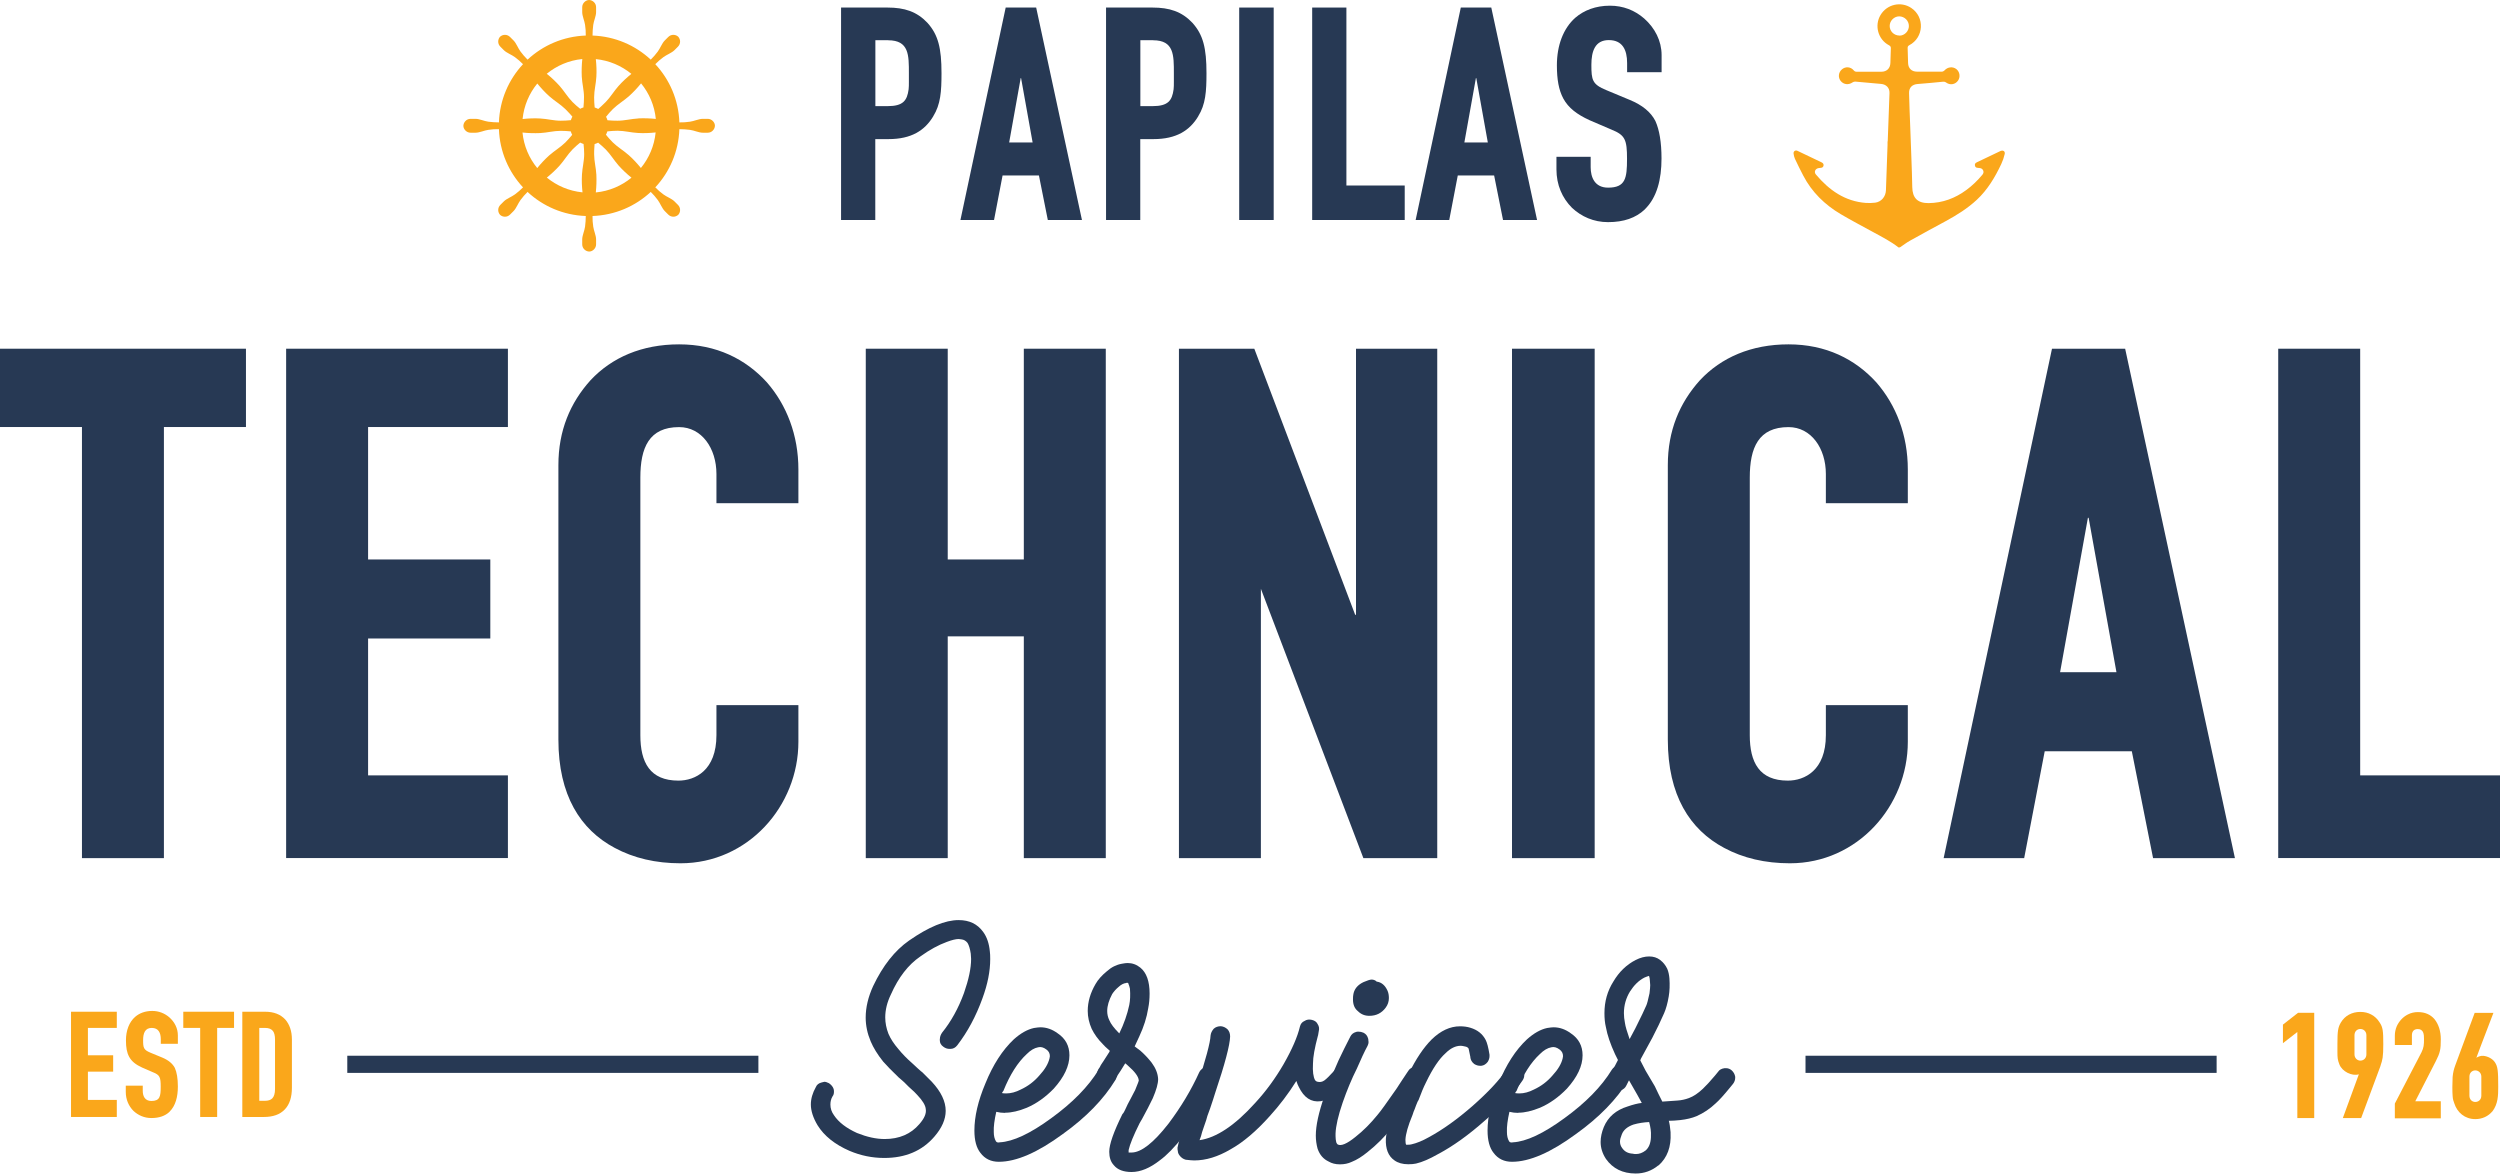<?xml version="1.0" encoding="UTF-8"?>
<svg id="Layer_1" data-name="Layer 1" xmlns="http://www.w3.org/2000/svg" viewBox="0 0 281.25 132.02">
  <path d="m225.07,16.98c-.84.4-1.68.8-2.51,1.2-.18.09-.43.15-.38.44.05.29.3.26.5.28.2.02.35.09.43.28.08.19.02.35-.11.5-.53.63-1.11,1.2-1.78,1.69-1.26.93-2.66,1.46-4.25,1.48-1.27.01-1.82-.6-1.84-1.8-.04-2.19-.15-4.37-.22-6.56-.05-1.34-.11-2.68-.14-4.01-.02-.63.36-.99.98-1.03.93-.07,1.85-.16,2.77-.25.16-.02.29-.01.43.09.44.32,1.01.22,1.32-.21.29-.4.22-.98-.17-1.3-.4-.32-.99-.26-1.34.14-.07.07-.19.14-.29.14-.94.01-1.87,0-2.81,0-.6,0-.98-.37-1-.96-.02-.57-.03-1.13-.05-1.7,0-.15.04-.23.18-.31,1.65-.87,1.77-3.17.22-4.2-1.16-.77-2.73-.41-3.45.8-.71,1.18-.28,2.75.95,3.4.17.09.22.19.21.36-.02.54-.03,1.09-.05,1.63-.02.61-.41.99-1.02.99-.92,0-1.84,0-2.76,0-.14,0-.24-.03-.34-.15-.35-.42-.93-.46-1.33-.12-.4.34-.46.91-.14,1.31.33.41.89.47,1.33.16.08-.06.21-.1.32-.09.96.08,1.93.18,2.89.26.58.05.97.44.95,1.02-.07,1.82-.13,3.63-.2,5.45h-.02c0,.13,0,.27,0,.4-.06,1.7-.12,3.4-.18,5.1-.03.72-.52,1.3-1.21,1.39-.34.04-.69.05-1.04.03-2.38-.18-4.14-1.44-5.63-3.2-.23-.27-.09-.63.26-.71.07-.02.14-.02.21-.03.18-.01.35-.04.39-.26.04-.22-.11-.31-.27-.39-.89-.42-1.77-.85-2.66-1.27-.24-.12-.48.05-.44.32.02.19.07.39.15.57.3.64.61,1.27.94,1.9.97,1.86,2.42,3.27,4.21,4.33,1.23.73,2.51,1.39,3.76,2.08.93.51,1.88.99,2.72,1.65.05.04.17.02.23-.02.36-.24.7-.51,1.08-.72,1.34-.75,2.69-1.48,4.04-2.21,1.25-.68,2.45-1.43,3.49-2.4,1.21-1.13,2.04-2.53,2.74-4.01.17-.36.3-.74.39-1.13.07-.31-.18-.47-.47-.34Zm-11.38-12.98c-.61,0-1.1-.48-1.1-1.08,0-.58.49-1.07,1.06-1.08.6,0,1.1.48,1.1,1.09,0,.58-.49,1.08-1.06,1.08Z" fill="#faa71b"/>
  <path d="m80.19,13.61c-.15-.15-.35-.24-.57-.24h-.57c-.42,0-.98.26-1.42.32-.4.06-.8.09-1.2.08-.09-2.53-1.1-4.82-2.71-6.55.28-.29.59-.55.91-.79.36-.27.94-.48,1.24-.78l.4-.4c.16-.16.24-.37.24-.57,0-.2-.07-.39-.21-.55-.15-.14-.35-.21-.55-.21-.21,0-.41.08-.57.24l-.4.4c-.3.3-.51.88-.78,1.24-.24.32-.5.63-.79.91-1.73-1.61-4.02-2.62-6.55-2.71,0-.4.03-.8.08-1.2.06-.45.32-1,.32-1.42v-.57c0-.22-.09-.43-.24-.57-.14-.14-.33-.23-.54-.24-.21,0-.4.1-.54.24-.15.15-.24.35-.24.57v.57c0,.42.26.98.32,1.42.06.4.09.8.08,1.2-2.53.09-4.82,1.1-6.55,2.71-.29-.28-.55-.59-.79-.91-.27-.36-.48-.94-.78-1.24l-.4-.4c-.16-.16-.37-.24-.57-.24-.2,0-.39.07-.55.21-.14.15-.21.35-.21.55,0,.21.08.41.24.57l.4.4c.3.3.88.51,1.24.78.32.24.63.5.91.79-1.61,1.73-2.62,4.02-2.71,6.55-.4,0-.8-.03-1.2-.08-.45-.06-1-.32-1.42-.32h-.57c-.22,0-.43.09-.57.24-.14.14-.23.33-.24.54,0,.21.1.4.24.54.15.15.35.24.57.24h.57c.42,0,.98-.26,1.42-.32.4-.06.8-.09,1.2-.08.09,2.53,1.1,4.82,2.71,6.55-.28.29-.59.55-.91.79-.36.27-.94.48-1.24.78l-.4.4c-.16.16-.24.37-.24.57,0,.2.07.39.21.55.15.14.35.21.55.21.21,0,.41-.08.57-.24l.4-.4c.3-.3.51-.88.78-1.24.24-.32.5-.63.79-.91,1.73,1.61,4.02,2.62,6.55,2.71,0,.4-.03.8-.08,1.2-.06.45-.32,1-.32,1.42v.57c0,.22.09.43.24.57.14.14.33.23.54.24.21,0,.4-.1.54-.24.15-.15.24-.35.24-.57v-.57c0-.42-.26-.98-.32-1.42-.06-.4-.09-.8-.08-1.2,2.53-.09,4.82-1.1,6.55-2.71.29.28.55.59.79.91.27.36.48.94.78,1.24l.4.4c.16.16.37.24.57.24.2,0,.39-.07.55-.21.14-.15.21-.35.21-.55,0-.21-.08-.41-.24-.57l-.4-.4c-.3-.3-.88-.51-1.24-.78-.32-.24-.63-.5-.91-.79,1.61-1.73,2.62-4.02,2.71-6.55.4,0,.8.03,1.2.08.45.06,1,.32,1.42.32h.57c.22,0,.43-.09.57-.24.14-.14.23-.33.24-.54,0-.21-.1-.4-.24-.54Zm-19.75-4.22c.41.5.87,1.01,1.37,1.45.57.51,1.25.9,1.8,1.44.17.17.33.34.49.51.1.11.19.22.29.33-.07.13-.12.26-.17.4-.39.04-.77.06-1.15.06-.77,0-1.52-.21-2.29-.25-.66-.04-1.34-.01-1.99.06.15-1.51.75-2.89,1.66-4Zm0,9.52c-.91-1.11-1.51-2.49-1.66-4,.65.07,1.33.09,1.99.06.77-.04,1.52-.25,2.29-.25.38,0,.77.02,1.15.06.04.14.1.27.16.39-.25.3-.5.59-.77.86-.55.54-1.22.93-1.8,1.44-.49.44-.96.94-1.37,1.45Zm5.08,2.73c-1.51-.15-2.89-.75-4-1.66.5-.41,1.01-.87,1.45-1.37.51-.57.9-1.25,1.44-1.8.27-.27.56-.53.86-.77.12.06.25.12.38.16.04.39.07.77.07,1.15,0,.77-.21,1.52-.25,2.29-.04.66-.01,1.34.06,1.99Zm.13-9.56c-.13.04-.26.09-.38.16-.3-.24-.6-.49-.87-.77-.54-.55-.93-1.22-1.44-1.8-.44-.49-.94-.96-1.45-1.37,1.11-.91,2.49-1.51,4-1.66-.07.65-.09,1.33-.06,1.99.04.77.25,1.52.25,2.29,0,.38-.02.77-.06,1.15Zm1.19-1.15c0-.77.21-1.52.25-2.29.04-.66.01-1.34-.06-1.99,1.51.15,2.89.75,4,1.66-.5.41-1.01.87-1.45,1.37-.51.57-.9,1.25-1.44,1.8-.17.17-.34.33-.51.49-.11.1-.22.19-.33.29-.13-.07-.26-.12-.4-.17-.04-.39-.06-.77-.06-1.15Zm.19,10.71c.07-.65.09-1.33.06-1.99-.04-.77-.25-1.52-.25-2.29,0-.24,0-.47.02-.71,0-.15.02-.29.03-.44.14-.04.27-.1.4-.16.3.25.59.5.86.77.54.55.93,1.22,1.44,1.8.44.49.94.96,1.45,1.37-1.11.91-2.49,1.51-4,1.66Zm5.08-2.73c-.41-.5-.87-1.01-1.37-1.45-.57-.51-1.25-.9-1.8-1.44-.27-.27-.53-.56-.77-.86.06-.12.12-.25.16-.38.39-.04.77-.07,1.15-.07.77,0,1.52.21,2.29.25.66.04,1.34.01,1.99-.06-.15,1.51-.75,2.89-1.66,4Zm-.33-5.58c-.77.04-1.52.25-2.29.25-.24,0-.47,0-.71-.02-.15,0-.29-.02-.44-.03-.04-.14-.09-.27-.16-.39.24-.3.49-.6.77-.87.55-.54,1.22-.93,1.8-1.44.49-.44.96-.94,1.37-1.45.91,1.11,1.51,2.49,1.66,4-.65-.07-1.33-.09-1.99-.06Z" fill="#faa71b"/>
  <g>
    <path d="m7.99,125.66v-11.84h5.15v1.82h-3.25v3.08h2.84v1.84h-2.84v3.18h3.25v1.92h-5.15Z" fill="#faa71b"/>
    <path d="m19.07,125.08c-.49.46-1.16.7-2.04.7-.8,0-1.48-.31-2.01-.8-.54-.54-.87-1.28-.87-2.14v-.7h1.91v.58c0,.56.22,1.14.97,1.14.97,0,1.05-.53,1.05-1.6s-.1-1.33-.87-1.63l-1.22-.53c-.7-.32-1.17-.68-1.46-1.21-.26-.48-.36-1.05-.36-1.85,0-1.11.36-2.06,1.04-2.65.48-.41,1.12-.66,1.92-.66.73,0,1.38.26,1.91.71.6.53.97,1.24.97,2.04v.95h-1.92v-.51c0-.73-.26-1.28-1.02-1.28s-.97.61-.97,1.38c0,.85.05,1.09.83,1.41l1.31.54c.7.29,1.17.68,1.43,1.17.22.49.34,1.19.34,2.09,0,1.16-.26,2.18-.94,2.84Z" fill="#faa71b"/>
    <path d="m24.43,115.64v10.02h-1.91v-10.02h-1.9v-1.82h5.71v1.82h-1.9Z" fill="#faa71b"/>
    <path d="m32.06,124.79c-.56.6-1.36.87-2.38.87h-2.42v-11.84h2.57c.97,0,1.72.29,2.26.87.49.56.75,1.31.75,2.26v5.41c0,1.07-.26,1.87-.78,2.43Zm-1.12-7.84c0-.44-.08-.77-.24-.97-.19-.22-.44-.34-.9-.34h-.63v8.2h.63c.37,0,.65-.09.83-.27.2-.2.31-.56.31-1.05v-5.56Z" fill="#faa71b"/>
  </g>
  <g>
    <path d="m258.45,125.78v-9.68l-1.62,1.26v-2.09l1.7-1.33h1.82v11.84h-1.9Z" fill="#faa71b"/>
    <path d="m267.82,119.88l-2.19,5.9h-2.06s1.77-4.85,1.8-4.92c-.78.24-1.89-.32-2.19-1.12-.2-.51-.22-.73-.22-1.43v-.85c0-1.5.07-1.89.39-2.43.46-.77,1.24-1.19,2.19-1.19.46,0,.87.1,1.22.29.39.2.71.51.95.9.36.53.41.95.41,2.43s-.09,1.79-.31,2.42Zm-1.6-3.42c0-.43-.32-.7-.68-.7s-.66.27-.66.7v2.16c0,.42.32.7.66.7.36,0,.68-.27.68-.7v-2.16Z" fill="#faa71b"/>
    <path d="m269.42,125.78v-1.63l2.99-5.75c.27-.54.29-.88.29-1.48,0-.27,0-.58-.12-.83-.12-.19-.26-.32-.58-.32-.41,0-.66.24-.66.7v1.09h-1.92v-1.05c0-.36.07-.71.22-1.07.26-.56.7-1.04,1.24-1.31.36-.19.75-.27,1.14-.27.82,0,1.41.29,1.84.77.49.6.73,1.39.73,2.28,0,1.14-.07,1.51-.56,2.47l-2.31,4.51h2.87v1.92h-5.17Z" fill="#faa71b"/>
    <path d="m280.39,125.03c-.46.54-1.12.87-1.92.87-1.17,0-2.04-.75-2.36-1.77-.09-.26-.17-.44-.19-.83-.02-.26-.03-.56-.03-1.02,0-.42.02-.8.03-1.12.05-.53.14-.87.29-1.29l2.19-5.92h2.11c-1.14,2.94-1.87,4.92-1.92,5.05.19-.12.46-.24.78-.22.53.05,1.05.34,1.31.73.32.49.37.94.37,2.77,0,.97-.02,1.92-.66,2.76Zm-1.24-3.91c0-.42-.32-.7-.68-.7s-.66.27-.66.7v2.14c0,.46.32.71.66.71.36,0,.68-.26.68-.71v-2.14Z" fill="#faa71b"/>
  </g>
  <g>
    <path d="m18.44,48.04v48.5h-9.22v-48.5H0v-8.81h27.67v8.81h-9.22Z" fill="#273954"/>
    <path d="m32.19,96.54v-57.31h24.95v8.81h-15.73v14.9h13.75v8.89h-13.75v15.4h15.73v9.3h-24.95Z" fill="#273954"/>
    <path d="m76.57,97.12c-2.8,0-5.27-.58-7.41-1.73-3.87-2.06-6.34-5.93-6.34-12.19v-30.88c0-3.87,1.32-7,3.62-9.55,2.39-2.55,5.76-4.03,9.96-4.03s7.49,1.65,9.88,4.28c2.22,2.55,3.54,5.93,3.54,9.8v3.79h-9.22v-3.29c0-2.88-1.65-5.27-4.2-5.27-3.38,0-4.36,2.31-4.36,5.68v28.98c0,3.05,1.07,5.11,4.28,5.11,1.89,0,4.28-1.15,4.28-5.11v-3.38h9.22v4.12c0,7.25-5.68,13.67-13.26,13.67Z" fill="#273954"/>
    <path d="m115.18,96.54v-24.95h-8.56v24.95h-9.22v-57.31h9.22v23.71h8.56v-23.71h9.22v57.31h-9.22Z" fill="#273954"/>
    <path d="m153.38,96.54l-11.53-30.3v30.3h-9.22v-57.31h8.48l11.36,29.97.08-.08v-29.89h9.14v57.31h-8.32Z" fill="#273954"/>
    <path d="m170.1,96.54v-57.31h9.3v57.31h-9.3Z" fill="#273954"/>
    <path d="m201.38,97.12c-2.8,0-5.27-.58-7.41-1.73-3.87-2.06-6.34-5.93-6.34-12.19v-30.88c0-3.87,1.32-7,3.62-9.55,2.39-2.55,5.76-4.03,9.96-4.03s7.49,1.65,9.88,4.28c2.22,2.55,3.54,5.93,3.54,9.8v3.79h-9.22v-3.29c0-2.88-1.65-5.27-4.2-5.27-3.38,0-4.36,2.31-4.36,5.68v28.98c0,3.05,1.07,5.11,4.28,5.11,1.89,0,4.28-1.15,4.28-5.11v-3.38h9.22v4.12c0,7.25-5.68,13.67-13.26,13.67Z" fill="#273954"/>
    <path d="m242.22,96.54l-2.39-12.02h-9.8l-2.31,12.02h-9.06l12.19-57.31h8.23l12.35,57.31h-9.22Zm-7.25-38.29h-.08l-3.13,17.37h6.34l-3.13-17.37Z" fill="#273954"/>
    <path d="m256.3,96.54v-57.31h9.22v48h15.73v9.3h-24.95Z" fill="#273954"/>
  </g>
  <g>
    <path d="m105,13.07c-.96,1.61-2.47,2.58-5.05,2.58h-1.48v9.1h-3.85V.85h5.22c1.92,0,3.3.45,4.5,1.72,1.2,1.34,1.58,2.82,1.58,5.67,0,2.06-.1,3.5-.93,4.84Zm-5.08-8.55h-1.44v7.42h1.37c1.75,0,2.2-.62,2.37-1.89.03-.24.03-.52.03-.82v-.96c0-2.06.03-3.74-2.34-3.74Z" fill="#273954"/>
    <path d="m117.88,24.75l-1-5.01h-4.09l-.96,5.01h-3.78L113.14.85h3.43l5.15,23.9h-3.85Zm-3.02-15.97h-.03l-1.3,7.25h2.64l-1.3-7.25Z" fill="#273954"/>
    <path d="m134.81,13.07c-.96,1.61-2.47,2.58-5.05,2.58h-1.48v9.1h-3.85V.85h5.22c1.92,0,3.3.45,4.5,1.72,1.2,1.34,1.58,2.82,1.58,5.67,0,2.06-.1,3.5-.93,4.84Zm-5.08-8.55h-1.44v7.42h1.37c1.75,0,2.2-.62,2.37-1.89.03-.24.03-.52.03-.82v-.96c0-2.06.03-3.74-2.34-3.74Z" fill="#273954"/>
    <path d="m139.41,24.75V.85h3.88v23.9h-3.88Z" fill="#273954"/>
    <path d="m147.62,24.75V.85h3.85v20.02h6.56v3.88h-10.41Z" fill="#273954"/>
    <path d="m169.09,24.75l-1-5.01h-4.09l-.96,5.01h-3.78l5.08-23.9h3.43l5.15,23.9h-3.85Zm-3.02-15.97h-.03l-1.3,7.25h2.64l-1.3-7.25Z" fill="#273954"/>
    <path d="m185.02,23.58c-1,.93-2.33,1.41-4.12,1.41-1.61,0-2.99-.62-4.05-1.61-1.1-1.1-1.75-2.58-1.75-4.33v-1.41h3.85v1.17c0,1.13.45,2.3,1.96,2.3,1.96,0,2.13-1.06,2.13-3.23s-.21-2.68-1.75-3.3l-2.47-1.06c-1.41-.65-2.37-1.37-2.95-2.44-.51-.96-.72-2.13-.72-3.74,0-2.23.72-4.16,2.09-5.36.96-.82,2.27-1.34,3.88-1.34,1.48,0,2.78.51,3.85,1.44,1.2,1.06,1.96,2.51,1.96,4.12v1.92h-3.88v-1.03c0-1.48-.52-2.58-2.06-2.58s-1.96,1.24-1.96,2.78c0,1.72.1,2.2,1.68,2.85l2.64,1.1c1.41.58,2.37,1.37,2.88,2.37.45,1,.69,2.4.69,4.22,0,2.34-.51,4.4-1.89,5.73Z" fill="#273954"/>
  </g>
  <g>
    <path d="m105.74,116.86c0-.21.08-.44.24-.68,1.01-1.25,1.84-2.74,2.47-4.47.53-1.52.8-2.79.8-3.83l-.04-.6c-.08-.53-.2-.93-.36-1.2-.19-.24-.41-.37-.68-.4l-.32-.04c-.32,0-.76.11-1.32.32-.96.35-1.95.89-2.99,1.64-1.36.93-2.46,2.35-3.31,4.27-.43.88-.64,1.74-.64,2.59,0,.61.12,1.22.36,1.84.24.56.61,1.13,1.12,1.72.43.53.94,1.06,1.56,1.6l.56.52c.35.32.53.48.56.48l1.08,1.08c1.04,1.12,1.56,2.21,1.56,3.27,0,.96-.43,1.93-1.28,2.91-1.38,1.6-3.26,2.39-5.63,2.39-1.36,0-2.66-.27-3.91-.8-1.65-.72-2.85-1.68-3.59-2.87-.51-.85-.76-1.64-.76-2.35,0-.64.19-1.29.56-1.95.11-.27.32-.44.64-.52l.32-.08c.13,0,.31.05.52.16.27.19.44.4.52.64.03.08.04.19.04.32,0,.21-.05.39-.16.52-.16.27-.24.57-.24.92,0,.43.13.83.4,1.2.53.8,1.4,1.46,2.59,2,1.12.45,2.15.68,3.11.68,1.65,0,2.95-.56,3.91-1.68.56-.64.8-1.2.72-1.68-.03-.42-.35-.96-.96-1.6-.13-.16-.45-.47-.96-.92l-.52-.52-.6-.52c-.77-.74-1.36-1.34-1.76-1.8-.64-.8-1.1-1.56-1.4-2.27-.37-.88-.56-1.77-.56-2.67,0-1.14.28-2.33.84-3.55,1.09-2.29,2.43-3.99,4.03-5.11,2.21-1.54,4.07-2.31,5.59-2.31,1.2,0,2.11.44,2.75,1.32.43.58.68,1.33.76,2.23.03.19.04.47.04.84,0,1.36-.29,2.83-.88,4.43-.72,1.99-1.66,3.75-2.83,5.27-.21.27-.47.4-.76.4h-.12c-.24,0-.47-.08-.68-.24-.27-.19-.4-.42-.4-.72v-.16Z" fill="#273954"/>
    <path d="m113.08,125.2c-.35,0-.68-.04-1-.12-.21.93-.31,1.69-.28,2.27,0,.43.08.77.24,1.04.08.13.23.17.44.12,1.49-.08,3.42-.98,5.78-2.71,2.39-1.73,4.18-3.55,5.35-5.47.16-.24.39-.4.68-.48.05-.03.13-.04.24-.04.13,0,.33.05.6.16.24.16.4.39.48.68.03.08.04.17.04.28,0,.19-.05.37-.16.56-1.33,2.18-3.31,4.22-5.94,6.1-2.82,2.07-5.21,3.11-7.18,3.11-.88,0-1.57-.33-2.07-1-.45-.56-.68-1.4-.68-2.51,0-1.57.41-3.34,1.24-5.31.85-2.1,1.92-3.75,3.19-4.95.77-.69,1.53-1.12,2.27-1.28.32-.05.56-.08.72-.08.69,0,1.34.23,1.95.68.88.59,1.32,1.41,1.32,2.47,0,1.2-.59,2.45-1.76,3.75-.93.96-1.94,1.68-3.03,2.15-.9.37-1.72.56-2.43.56Zm-.36-2.23c.11.03.27.04.48.04.53,0,1.08-.15,1.64-.44.8-.37,1.49-.89,2.07-1.56.64-.69,1.02-1.34,1.16-1.95l.04-.24c0-.32-.13-.57-.4-.76-.32-.24-.63-.32-.92-.24-.43.08-.85.33-1.28.76-1.01.93-1.89,2.31-2.63,4.15-.05.05-.11.13-.16.24Z" fill="#273954"/>
    <path d="m123.41,120.85c0-.16.05-.35.16-.56l.16-.24.12-.24c.05-.08.11-.16.16-.24.05-.08.11-.16.16-.24l.64-1,.04-.12c-.37-.32-.63-.56-.76-.72-.56-.56-.98-1.14-1.28-1.76-.29-.66-.44-1.33-.44-2,0-1.01.29-2.02.88-3.03.29-.51.72-.98,1.28-1.44.5-.45,1.06-.73,1.68-.84.27-.05.48-.08.64-.08.53,0,1.01.17,1.44.52.69.56,1.04,1.53,1.04,2.91,0,.59-.05,1.14-.16,1.68-.16,1.01-.49,2.06-1,3.15l-.52,1.12c.11.08.21.16.32.24.11.08.21.16.32.24.51.45.93.91,1.28,1.36.45.61.69,1.22.72,1.84,0,.51-.2,1.22-.6,2.15l-.56,1.12-.32.6-.32.6-.28.48c-.69,1.38-1.1,2.39-1.24,3.03v.28h.32c1.09,0,2.47-1.08,4.15-3.23,1.44-1.91,2.59-3.84,3.47-5.79.11-.24.31-.42.6-.56.08-.03.21-.04.4-.04.21,0,.37.03.48.08.24.11.43.31.56.6.05.16.08.28.08.36,0,.16-.04.32-.12.48-1.06,2.31-2.31,4.39-3.75,6.22-1.01,1.28-1.9,2.19-2.67,2.75-1.12.88-2.18,1.32-3.19,1.32-.9,0-1.57-.25-1.99-.76-.35-.37-.52-.88-.52-1.52,0-.82.49-2.23,1.48-4.23.08-.08.15-.17.2-.28.05-.11.09-.19.12-.24l.28-.6c.05-.11.11-.21.16-.3.05-.09.11-.19.16-.3.08-.16.17-.33.26-.5.09-.17.18-.34.26-.5l.32-.8.08-.24v-.04c-.03-.43-.44-.98-1.24-1.68l-.28-.24-.52.84-.32.48-.04.08-.08.16h-.04l-.12.24c-.16.24-.39.4-.68.48-.05.03-.15.04-.28.04-.16,0-.35-.07-.56-.2-.24-.16-.4-.39-.48-.68-.03-.05-.04-.13-.04-.24Zm2.51-4.59c.53-1.09.9-2.15,1.12-3.19.11-.53.13-1.14.08-1.84-.05-.24-.11-.41-.16-.52l-.04-.12h-.04c-.05-.05-.12-.05-.2,0-.27.03-.55.17-.84.44-.29.24-.53.51-.72.8-.37.69-.56,1.33-.56,1.91,0,.37.08.72.24,1.04.16.4.53.89,1.12,1.48Z" fill="#273954"/>
    <path d="m148.27,116.5c-.37,1.38-.56,2.43-.56,3.15-.05.88.03,1.5.24,1.88.11.11.19.16.24.16.29.08.56.03.8-.14s.61-.54,1.12-1.1c.21-.21.47-.32.76-.32.27,0,.53.11.8.32.21.27.32.53.32.8-.05.35-.16.6-.32.76-.48.72-.94,1.18-1.38,1.38s-1.02.37-1.74.5c-1.04.13-1.85-.4-2.43-1.6-.08-.13-.17-.36-.28-.68-.9,1.44-1.9,2.75-2.99,3.95-1.52,1.7-2.99,2.95-4.43,3.75-1.41.83-2.77,1.24-4.07,1.24-.21,0-.53-.03-.96-.08-.29-.08-.53-.25-.72-.52-.11-.16-.16-.31-.16-.44-.03-.08-.04-.21-.04-.4l.12-.52c.13-.53.27-1,.4-1.4l.32-.96c.27-.74.41-1.2.44-1.36l.44-1.24.2-.6c.05-.16.1-.3.14-.42.04-.12.07-.22.1-.3,1.01-3.09,1.53-5.03,1.56-5.82.03-.27.15-.52.36-.76.21-.19.48-.28.8-.28.29.03.54.15.76.36.19.21.28.48.28.8-.03.98-.59,3.1-1.68,6.34l-.24.76-.2.6c-.03.11-.17.52-.44,1.24-.03.16-.17.61-.44,1.36-.11.29-.2.6-.28.92-.03.05-.08.2-.16.44,1.89-.27,3.98-1.66,6.26-4.19,1.2-1.3,2.26-2.75,3.19-4.35.96-1.68,1.57-3.09,1.84-4.23.08-.32.25-.53.52-.64.24-.16.52-.2.84-.12.32.08.53.24.64.48.16.24.2.51.12.8l-.04.24-.04.24Z" fill="#273954"/>
    <path d="m153.97,117.18c0,.16-.04.32-.12.48-.35.64-.74,1.49-1.2,2.55-.59,1.17-1.12,2.45-1.6,3.83-.51,1.49-.77,2.65-.8,3.47v.32c0,.24.03.47.08.68.05.13.11.21.16.24.37.21,1.04-.07,1.99-.84.88-.69,1.72-1.53,2.51-2.51.32-.37,1.02-1.34,2.11-2.91l.6-.92.72-1.08c.16-.27.4-.41.72-.44.05-.03.14-.04.28-.04.16,0,.33.07.52.2.24.13.4.37.48.72v.2c0,.24-.07.44-.2.6.03-.05-.2.29-.68,1.04l-.6.92c-.88,1.28-1.64,2.31-2.28,3.11-.88,1.09-1.81,2.02-2.79,2.79-.64.53-1.24.9-1.8,1.12-.4.19-.84.28-1.32.28-.51,0-.93-.11-1.28-.32-.58-.27-1-.74-1.24-1.44-.13-.48-.2-.97-.2-1.48,0-1.12.32-2.59.96-4.43.35-1.06.88-2.41,1.6-4.03.4-.85.84-1.74,1.32-2.67.13-.27.35-.44.64-.52.05-.03.15-.04.28-.04.19,0,.37.04.56.12.27.13.44.35.52.64.03.08.04.2.04.36Zm.32-6.98c.24,0,.44.08.6.24h.04c.5.08.89.41,1.16,1,.11.24.16.52.16.84,0,.4-.12.76-.36,1.08-.45.61-1.06.92-1.84.92-.51,0-.93-.17-1.28-.52-.37-.29-.56-.73-.56-1.32,0-.24.01-.43.04-.56.08-.5.35-.9.8-1.2.19-.13.48-.27.88-.4.16-.05.28-.08.36-.08Z" fill="#273954"/>
    <path d="m165.42,118.93l-.2-.96c-.08-.13-.21-.21-.4-.24-.21-.05-.37-.08-.48-.08-.59,0-1.16.28-1.72.84-.72.64-1.45,1.73-2.19,3.27-.27.53-.55,1.2-.84,1.99-.05.05-.15.25-.28.6-.13.37-.23.61-.28.72l-.12.36c-.51,1.22-.77,2.15-.8,2.79,0,.29.03.48.08.56h.24c.13,0,.25-.01.36-.04.58-.13,1.24-.4,1.95-.8,1.57-.85,3.2-2.02,4.91-3.51,1.78-1.57,3.06-2.94,3.83-4.11.16-.24.39-.39.68-.44.05-.03.15-.04.28-.04.16,0,.33.07.52.2.24.13.4.36.48.68.03.05.04.13.04.24,0,.21-.07.41-.2.6-.93,1.38-2.33,2.87-4.19,4.47-1.86,1.65-3.64,2.93-5.35,3.83-.93.53-1.74.88-2.43,1.04-.21.05-.51.08-.88.08-.64,0-1.16-.15-1.56-.44-.69-.48-1.01-1.29-.96-2.43.08-.93.4-2.09.96-3.47,0-.08.03-.16.08-.24l.2-.48.2-.56.2-.44c.5-1.17.81-1.88.92-2.11.82-1.68,1.69-2.97,2.59-3.87,1.01-.98,2.07-1.48,3.19-1.48.42,0,.81.05,1.16.16.8.24,1.37.69,1.72,1.36.16.29.31.85.44,1.68v.16c0,.21-.07.43-.2.64-.21.27-.45.41-.72.44h-.16c-.21,0-.43-.07-.64-.2-.27-.21-.41-.47-.44-.76Z" fill="#273954"/>
    <path d="m170.81,125.2c-.35,0-.68-.04-1-.12-.21.93-.31,1.69-.28,2.27,0,.43.08.77.24,1.04.08.13.23.17.44.12,1.49-.08,3.42-.98,5.78-2.71,2.39-1.73,4.18-3.55,5.35-5.47.16-.24.39-.4.68-.48.05-.03.13-.04.24-.04.13,0,.33.05.6.16.24.16.4.39.48.68.03.08.04.17.04.28,0,.19-.05.37-.16.56-1.33,2.18-3.31,4.22-5.94,6.1-2.82,2.07-5.21,3.11-7.18,3.11-.88,0-1.57-.33-2.07-1-.45-.56-.68-1.4-.68-2.51,0-1.57.41-3.34,1.24-5.31.85-2.1,1.91-3.75,3.19-4.95.77-.69,1.53-1.12,2.27-1.28.32-.05.56-.08.72-.08.69,0,1.34.23,1.95.68.88.59,1.32,1.41,1.32,2.47,0,1.2-.59,2.45-1.76,3.75-.93.96-1.94,1.68-3.03,2.15-.91.37-1.72.56-2.43.56Zm-.36-2.23c.11.03.27.04.48.04.53,0,1.08-.15,1.64-.44.8-.37,1.49-.89,2.07-1.56.64-.69,1.02-1.34,1.16-1.95l.04-.24c0-.32-.13-.57-.4-.76-.32-.24-.63-.32-.92-.24-.43.08-.85.33-1.28.76-1.01.93-1.89,2.31-2.63,4.15-.05.05-.11.13-.16.24Z" fill="#273954"/>
    <path d="m186.57,131.1c-.74.61-1.6.92-2.55.92-1.46,0-2.58-.55-3.35-1.64-.4-.61-.6-1.25-.6-1.91,0-.53.12-1.09.36-1.68.48-1.14,1.37-1.91,2.67-2.31.61-.21,1.14-.35,1.6-.4-.19-.37-.67-1.22-1.44-2.55l-.28.56c-.13.29-.35.48-.64.56-.08.03-.2.04-.36.04-.13,0-.28-.04-.44-.12-.29-.13-.48-.35-.56-.64-.03-.08-.04-.2-.04-.36s.04-.32.12-.48l.32-.6.64-1.24-.32-.64c-.53-1.14-.88-2.17-1.04-3.07-.11-.45-.16-.97-.16-1.56,0-1.3.33-2.49,1-3.55.64-1.09,1.48-1.9,2.51-2.43.53-.27,1.04-.4,1.52-.4s.89.13,1.24.4c.35.27.61.6.8,1,.13.32.21.68.24,1.08.05.72.03,1.4-.08,2.03-.13.77-.31,1.4-.52,1.88-.37.85-.81,1.77-1.32,2.75l-1.28,2.35c-.05.11-.08.17-.08.2l.6,1.16,1.04,1.76.4.84.44.88,1.72-.12c.43-.03.85-.12,1.28-.28.51-.19,1.02-.53,1.56-1.04.37-.35.82-.84,1.36-1.48l.36-.44c.13-.21.37-.35.72-.4h.16c.24,0,.45.08.64.24.21.19.35.43.4.72v.12c0,.24-.08.47-.24.68l-.36.44c-.67.82-1.2,1.41-1.6,1.76-.64.61-1.36,1.09-2.15,1.44-.51.21-1.12.36-1.84.44-.48.05-.9.08-1.28.08.08.27.15.69.2,1.28v.08c.08,1.57-.37,2.79-1.36,3.67Zm-1.04-4.87c-.61.03-1.2.12-1.76.28-.69.24-1.13.61-1.32,1.12-.13.32-.2.58-.2.8,0,.27.08.51.24.72.27.4.66.61,1.2.64.08.03.2.04.36.04.37,0,.73-.13,1.08-.4.37-.32.57-.81.6-1.48v-.16c.03-.45-.04-.97-.2-1.56Zm-.04-16.44c-.24.08-.41.15-.52.2-.61.32-1.14.84-1.6,1.56-.45.74-.68,1.56-.68,2.43,0,.35.04.72.12,1.12.05.37.23.97.52,1.8l.64-1.2c.66-1.33,1.08-2.19,1.24-2.59.08-.16.2-.61.36-1.36.05-.42.08-.73.08-.92l-.04-.52c0-.16-.03-.32-.08-.48l-.04-.04Z" fill="#273954"/>
  </g>
  <rect x="203.12" y="118.77" width="46.25" height="1.93" fill="#273954"/>
  <rect x="39.07" y="118.77" width="46.25" height="1.93" fill="#273954"/>
</svg>
